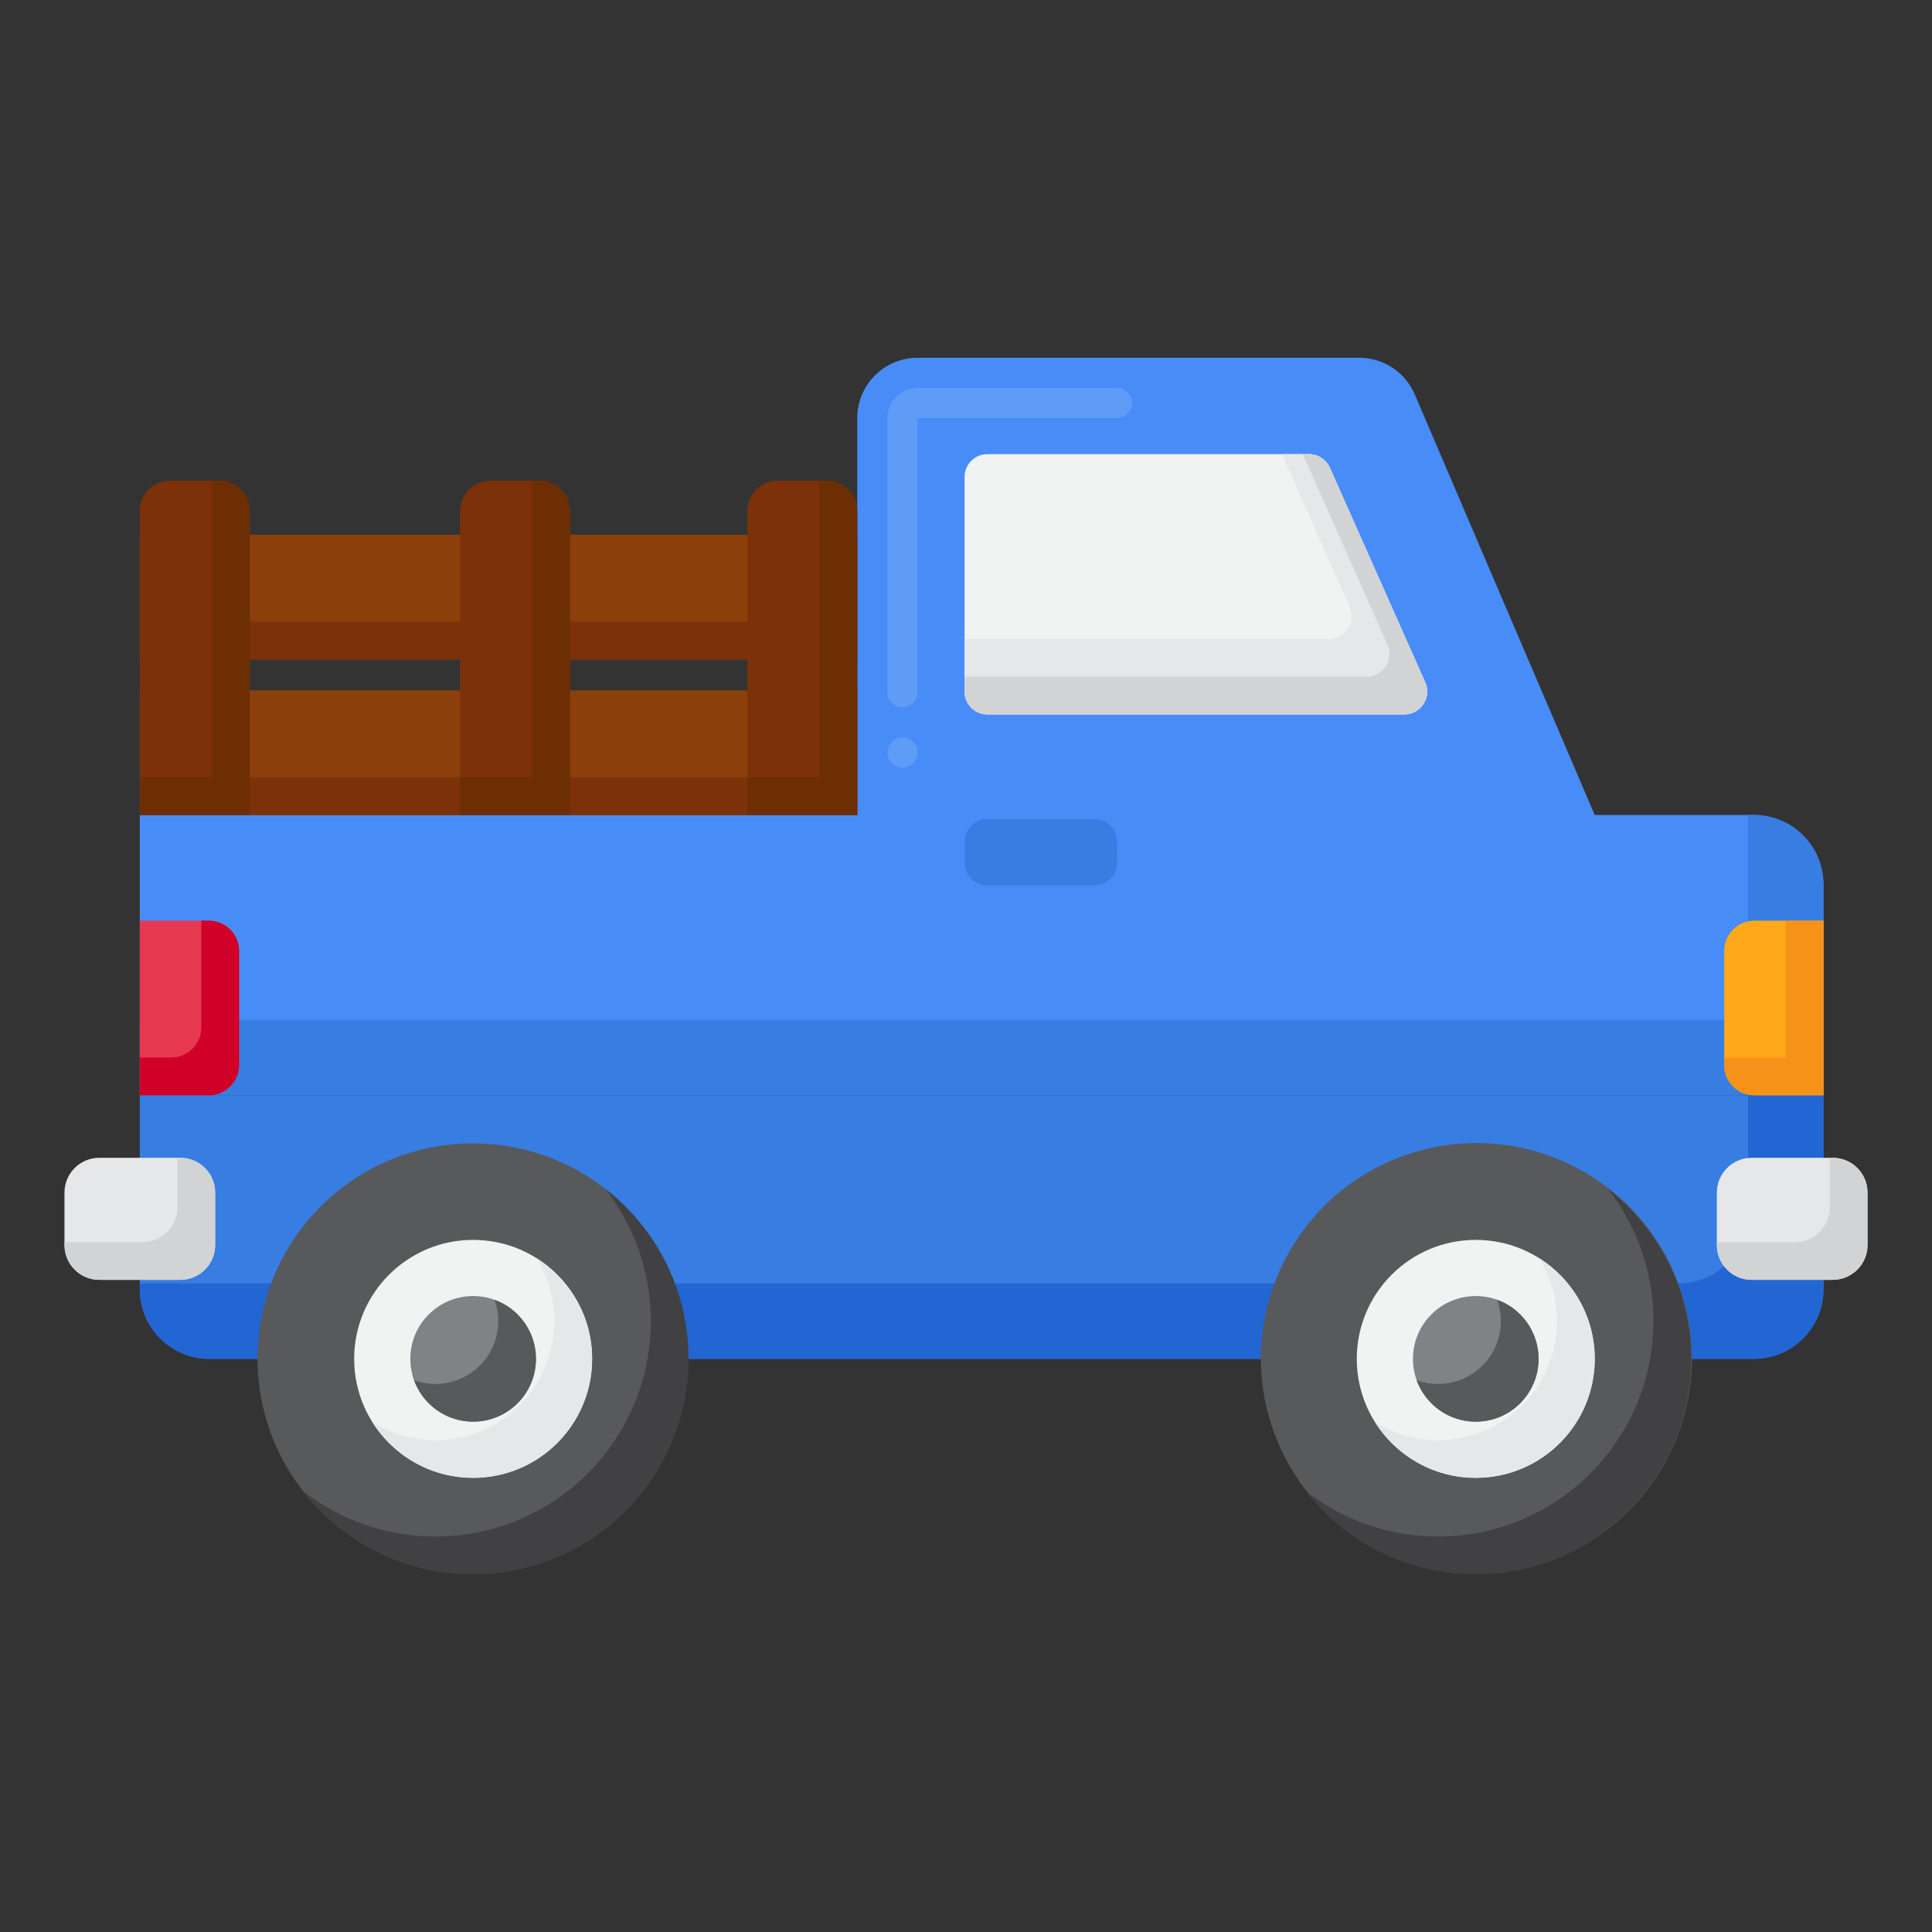 <svg id="Layer_1" enable-background="new 0 0 256 256" height="512" viewBox="0 0 256 256" width="512" xmlns="http://www.w3.org/2000/svg"><rect x="0" y="0" width="256" height="256" fill="#333333" stroke="none"/><g><g><g><path d="m232.396 107.992h-21.085l-23.849-55.735c-1.26-2.944-4.153-4.853-7.355-4.853h-58.52c-4.418 0-8 3.582-8 8v52.587h-95.061v37.136h223.092v-27.914c0-5.092-4.129-9.221-9.222-9.221z" fill="#478cf7"/></g></g><g><g><g><path d="m232.396 107.992h-.778v27.136h-213.092v10h223.092v-27.914c0-5.093-4.129-9.222-9.222-9.222z" fill="#377de2"/></g></g></g><g><g><path d="m119.59 101.73c-1.11 0-2-.89-2-2 0-1.1.89-2 2-2 1.1 0 2 .9 2 2 0 1.11-.9 2-2 2zm0-8c-1.11 0-2-.89-2-2v-36.32c0-2.21 1.8-4 4-4.01l26.42.01c1.1 0 2 .89 2 2 0 1.1-.9 1.99-2 1.99h-26.42v36.32.01c0 1.11-.9 2-2 2z" fill="#5e9cf7"/></g></g><g><g><path d="m186.087 94.662h-55.258c-1.668 0-3.02-1.352-3.02-3.02v-28.443c0-1.668 1.352-3.02 3.02-3.02h42.62c1.194 0 2.275.703 2.76 1.794l12.638 28.443c.888 1.996-.574 4.246-2.76 4.246z" fill="#f1f2f2"/></g></g><g><g><path d="m188.848 90.415-12.638-28.443c-.485-1.091-1.567-1.794-2.76-1.794h-3.594l8.992 20.236c.887 1.997-.575 4.247-2.76 4.247h-48.278v6.98c0 1.668 1.352 3.02 3.02 3.02h55.258c2.185.001 3.647-2.249 2.76-4.246z" fill="#e6e7e8"/></g></g><g><g><path d="m188.848 90.415-12.638-28.443c-.485-1.091-1.567-1.794-2.76-1.794h-.815l11.214 25.236c.887 1.997-.575 4.247-2.76 4.247h-53.278v1.98c0 1.668 1.352 3.02 3.02 3.02h55.258c2.184.001 3.646-2.249 2.759-4.246z" fill="#d1d3d4"/></g></g><g><g><path d="m144.988 117.315h-14.158c-1.668 0-3.02-1.352-3.02-3.02v-2.769c0-1.668 1.352-3.02 3.02-3.02h14.158c1.668 0 3.02 1.352 3.02 3.02v2.769c0 1.668-1.352 3.02-3.02 3.02z" fill="#377de2"/></g></g><g><g><g><path d="m232.396 180.056h-204.649c-5.093 0-9.222-4.129-9.222-9.222v-25.706h223.092v25.706c.001 5.093-4.128 9.222-9.221 9.222z" fill="#377de2"/></g></g></g><g><g><path d="m231.618 145.128v15.706c0 5.093-4.129 9.222-9.222 9.222h-203.87v.778c0 5.093 4.129 9.222 9.222 9.222h204.649c5.093 0 9.222-4.129 9.222-9.222v-25.706z" fill="#2266d3"/></g></g><g><g><g><ellipse cx="62.694" cy="180.055" fill="#58595b" rx="28.54" ry="28.54" transform="matrix(.707 -.707 .707 .707 -108.956 97.069)"/></g></g><g><g><path d="m80.22 157.53c3.769 4.837 6.014 10.919 6.014 17.526 0 15.762-12.778 28.54-28.54 28.54-6.607 0-12.689-2.245-17.526-6.014 5.222 6.703 13.37 11.014 22.526 11.014 15.762 0 28.54-12.778 28.54-28.54 0-9.156-4.311-17.304-11.014-22.526z" fill="#414042"/></g></g><g><g><circle cx="62.694" cy="180.056" fill="#f1f2f2" r="15.765"/></g></g><g><g><path d="m71.059 166.691c1.521 2.424 2.4 5.292 2.4 8.365 0 8.707-7.058 15.765-15.765 15.765-3.073 0-5.94-.879-8.365-2.4 2.788 4.445 7.731 7.4 13.365 7.4 8.707 0 15.765-7.058 15.765-15.765 0-5.634-2.955-10.578-7.4-13.365z" fill="#e6e7e8"/></g></g><g><g><path d="m71.019 180.056c0 4.597-3.727 8.324-8.324 8.324s-8.324-3.727-8.324-8.324 3.727-8.324 8.324-8.324c4.597-.001 8.324 3.726 8.324 8.324z" fill="#808285"/></g></g><g><g><path d="m65.525 172.225c.319.884.494 1.837.494 2.83 0 4.597-3.727 8.324-8.324 8.324-.994 0-1.947-.174-2.83-.494 1.158 3.204 4.227 5.494 7.83 5.494 4.597 0 8.324-3.727 8.324-8.324-.001-3.603-2.29-6.671-5.494-7.83z" fill="#58595b"/></g></g></g><g><g><g><ellipse cx="195.546" cy="180.055" fill="#58595b" rx="28.54" ry="28.54" transform="matrix(.924 -.383 .383 .924 -54.019 88.538)"/></g></g><g><g><path d="m213.072 157.53c3.769 4.837 6.014 10.919 6.014 17.526 0 15.762-12.778 28.54-28.54 28.54-6.607 0-12.689-2.245-17.526-6.014 5.222 6.703 13.37 11.014 22.526 11.014 15.762 0 28.54-12.778 28.54-28.54 0-9.156-4.311-17.304-11.014-22.526z" fill="#414042"/></g></g><g><g><circle cx="195.546" cy="180.056" fill="#f1f2f2" r="15.765"/></g></g><g><g><path d="m203.911 166.691c1.521 2.424 2.4 5.292 2.4 8.365 0 8.707-7.058 15.765-15.765 15.765-3.073 0-5.94-.879-8.365-2.4 2.788 4.445 7.731 7.4 13.365 7.4 8.707 0 15.765-7.058 15.765-15.765 0-5.634-2.955-10.578-7.4-13.365z" fill="#e6e7e8"/></g></g><g><g><path d="m203.87 180.056c0 4.597-3.727 8.324-8.324 8.324s-8.324-3.727-8.324-8.324 3.727-8.324 8.324-8.324c4.598-.001 8.324 3.726 8.324 8.324z" fill="#808285"/></g></g><g><g><path d="m198.377 172.225c.319.884.494 1.837.494 2.83 0 4.597-3.727 8.324-8.324 8.324-.994 0-1.947-.174-2.83-.494 1.158 3.204 4.227 5.494 7.83 5.494 4.597 0 8.324-3.727 8.324-8.324-.001-3.603-2.29-6.672-5.494-7.83z" fill="#58595b"/></g></g></g><g><g><g><path d="m18.526 70.856h95.062v16.518h-95.062z" fill="#8c3f0a"/></g></g><g><g><path d="m108.588 70.856v11.519h-90.062v5h95.062v-16.519z" fill="#7c3108"/></g></g><g><g><path d="m18.526 91.474h95.062v16.518h-95.062z" fill="#8c3f0a"/></g></g><g><g><path d="m108.588 91.474v11.518h-90.062v5h95.062v-16.518z" fill="#7c3108"/></g></g><g><g><g><path d="m75.53 107.992h-14.558v-40.292c0-2.209 1.791-4 4-4h6.558c2.209 0 4 1.791 4 4z" fill="#7c3108"/></g></g><g><g><path d="m71.53 63.7h-1v39.292h-9.558v5h14.558v-40.292c0-2.209-1.791-4-4-4z" fill="#6d2e03"/></g></g><g><g><path d="m33.084 107.992h-14.558v-40.292c0-2.209 1.791-4 4-4h6.558c2.209 0 4 1.791 4 4z" fill="#7c3108"/></g></g><g><g><path d="m29.084 63.7h-1v39.292h-9.558v5h14.558v-40.292c0-2.209-1.791-4-4-4z" fill="#6d2e03"/></g></g><g><g><path d="m113.588 107.992h-14.559v-40.292c0-2.209 1.791-4 4-4h6.558c2.209 0 4 1.791 4 4v40.292z" fill="#7c3108"/></g></g><g><g><path d="m109.588 63.7h-1v39.292h-9.558v5h14.558v-40.292c0-2.209-1.791-4-4-4z" fill="#6d2e03"/></g></g></g></g><g><g><path d="m242.845 169.585h-10.742c-2.546 0-4.611-2.064-4.611-4.611v-6.947c0-2.546 2.064-4.611 4.611-4.611h10.742c2.546 0 4.611 2.064 4.611 4.611v6.947c0 2.547-2.064 4.611-4.611 4.611z" fill="#e6e7e8"/></g></g><g><g><path d="m242.845 153.416h-.389v6.558c0 2.547-2.064 4.611-4.611 4.611h-10.353v.389c0 2.547 2.064 4.611 4.611 4.611h10.742c2.547 0 4.611-2.064 4.611-4.611v-6.947c0-2.546-2.064-4.611-4.611-4.611z" fill="#d1d3d4"/></g></g><g><g><path d="m23.897 169.585h-10.742c-2.546 0-4.611-2.064-4.611-4.611v-6.947c0-2.546 2.064-4.611 4.611-4.611h10.742c2.546 0 4.611 2.064 4.611 4.611v6.947c-.001 2.547-2.065 4.611-4.611 4.611z" fill="#e6e7e8"/></g></g><g><g><path d="m23.897 153.416h-.389v6.558c0 2.547-2.064 4.611-4.611 4.611h-10.353v.389c0 2.547 2.064 4.611 4.611 4.611h10.742c2.547 0 4.611-2.064 4.611-4.611v-6.947c0-2.546-2.065-4.611-4.611-4.611z" fill="#d1d3d4"/></g></g><g><g><path d="m27.678 145.128h-9.153v-23.135h9.153c2.209 0 4 1.791 4 4v15.135c0 2.209-1.79 4-4 4z" fill="#e63950"/></g></g><g><g><path d="m27.678 121.993h-1v14.135c0 2.209-1.791 4-4 4h-4.153v5h9.153c2.209 0 4-1.791 4-4v-15.135c0-2.209-1.79-4-4-4z" fill="#d10028"/></g></g><g><g><path d="m241.618 145.128h-9.153c-2.209 0-4-1.791-4-4v-15.135c0-2.209 1.791-4 4-4h9.153z" fill="#ffa91a"/></g></g><g><g><path d="m236.618 121.993v18.135h-8.153v1c0 2.209 1.791 4 4 4h9.153v-23.135z" fill="#f79219"/></g></g></g></svg>